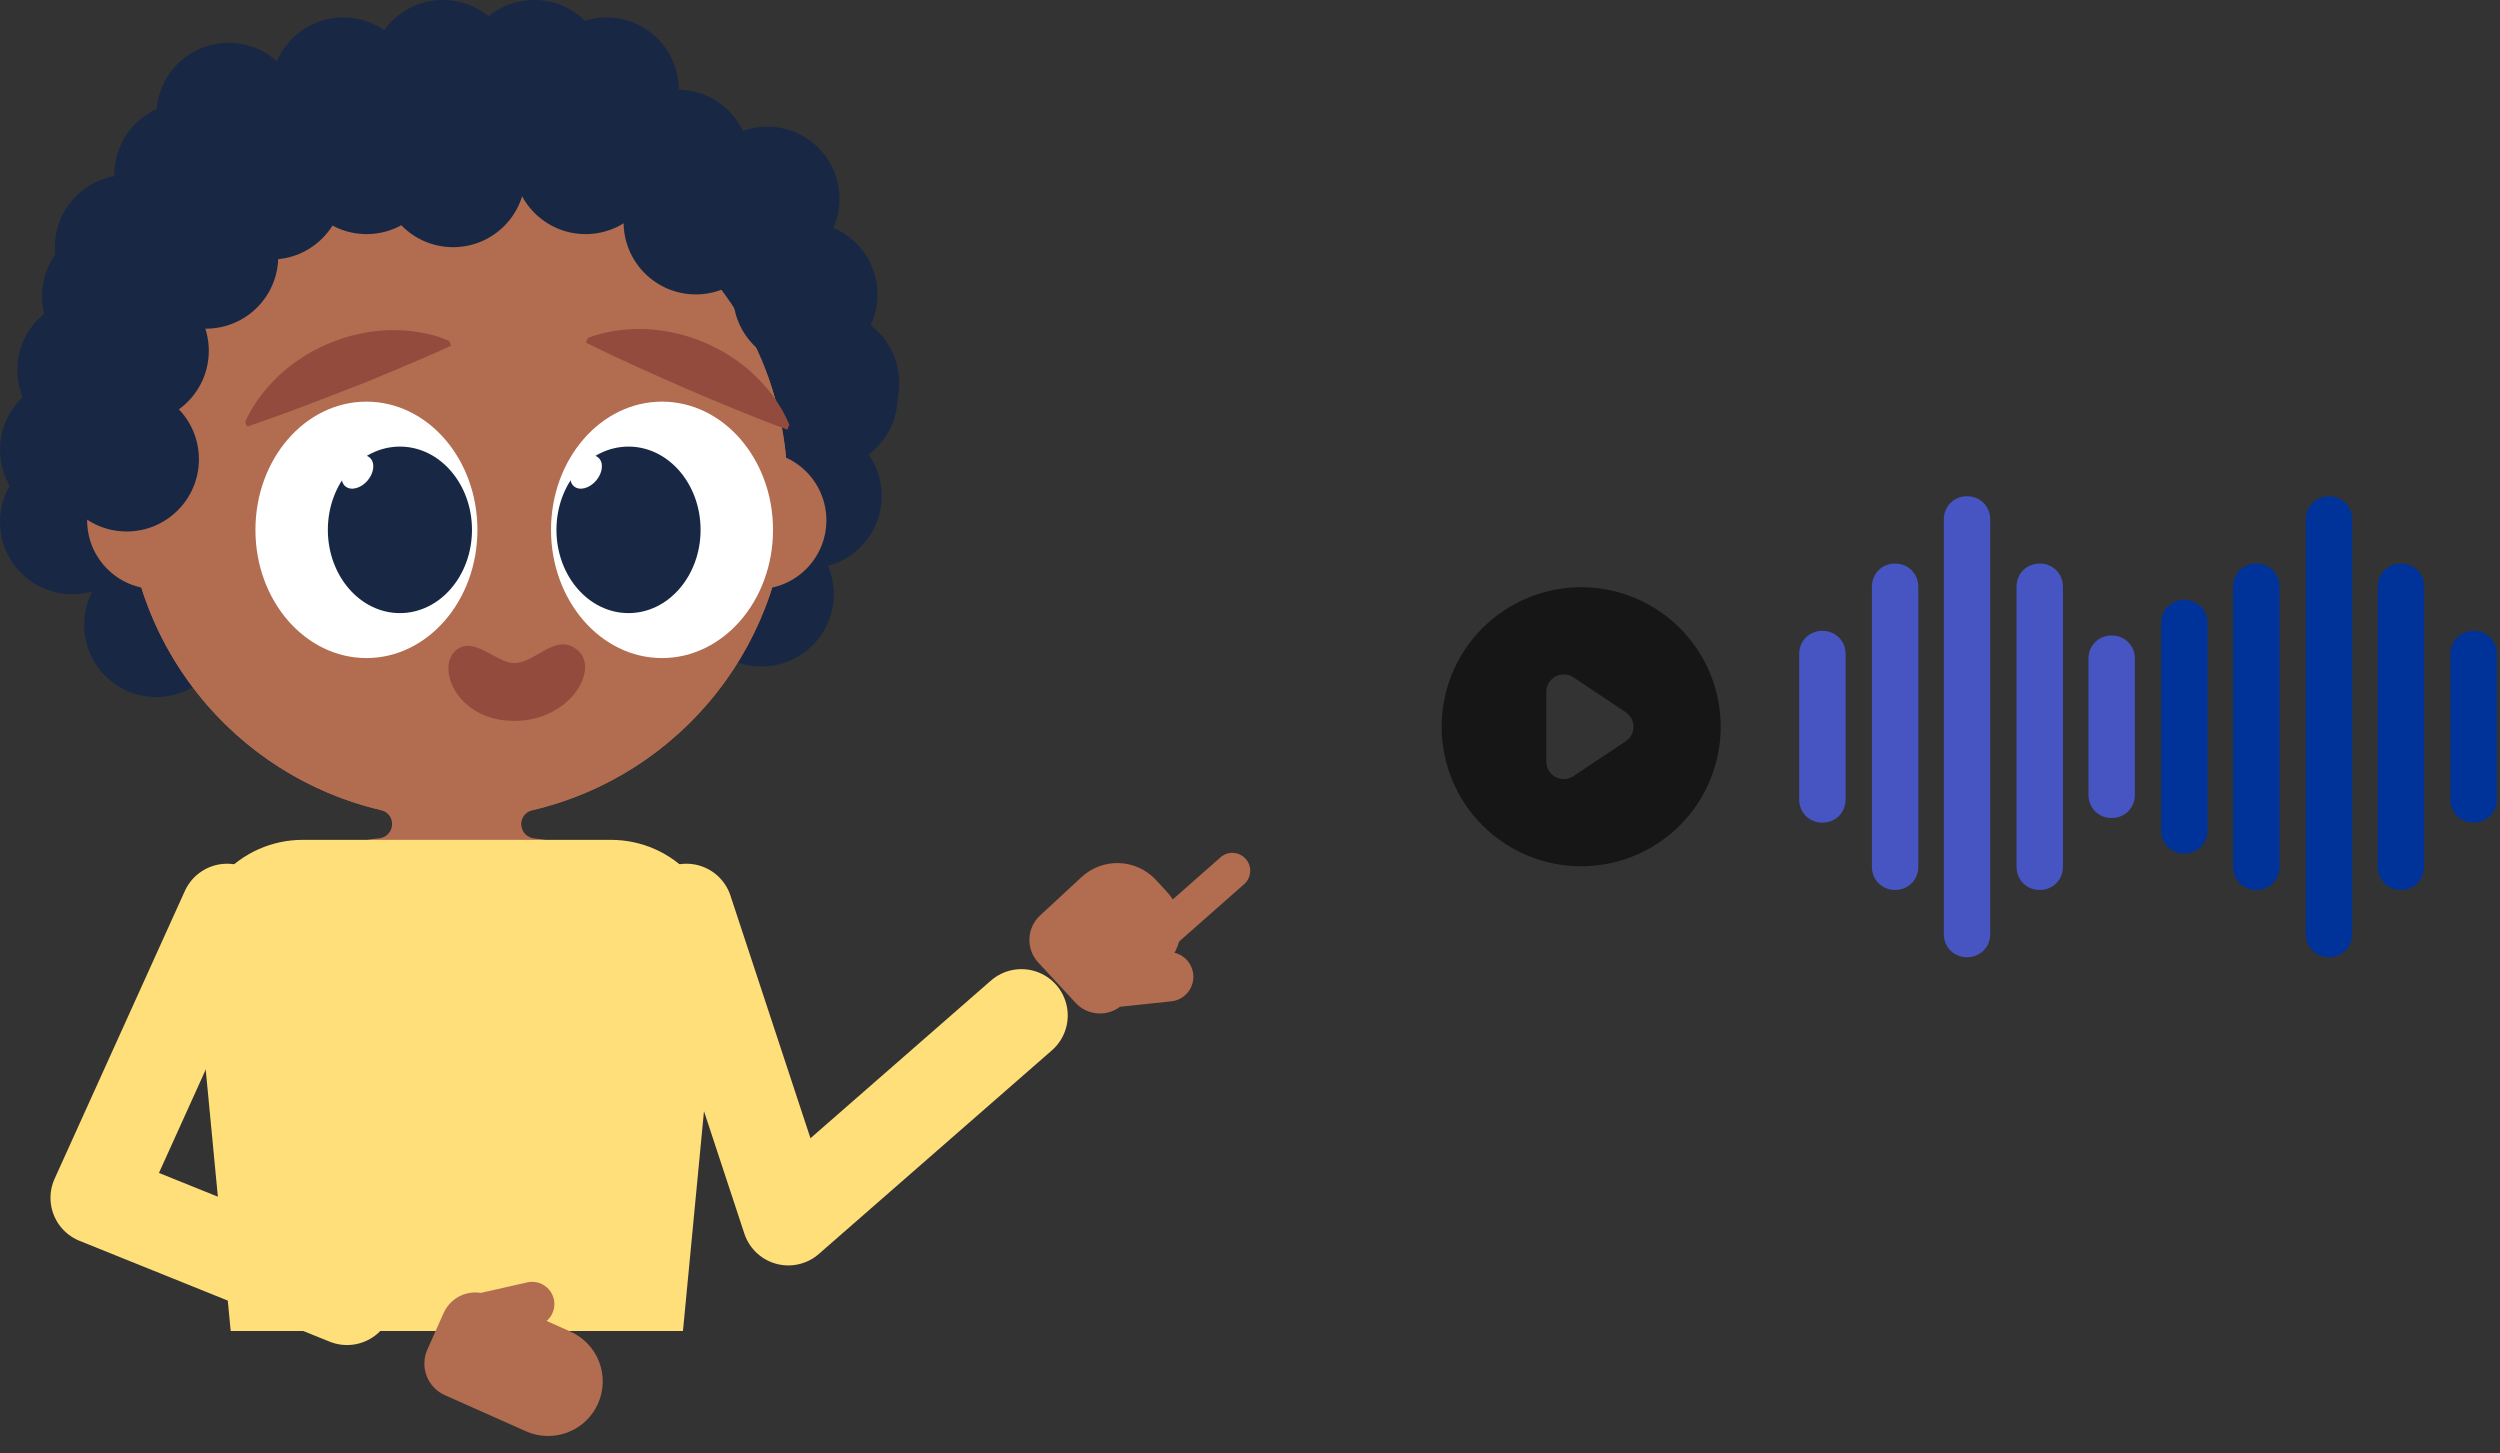 <svg width="344" height="200" viewBox="0 0 344 200" fill="none" xmlns="http://www.w3.org/2000/svg">
<rect x="0" y="0" width="344" height="200" fill="#333333" stroke="none"/>
<path fill-rule="evenodd" clip-rule="evenodd" d="M217.569 119.2C222.661 119.2 227.545 117.177 231.146 113.576C234.746 109.976 236.769 105.092 236.769 100C236.769 94.908 234.746 90.024 231.146 86.423C227.545 82.823 222.661 80.8 217.569 80.8C212.477 80.8 207.593 82.823 203.993 86.423C200.392 90.024 198.369 94.908 198.369 100C198.369 105.092 200.392 109.976 203.993 113.576C207.593 117.177 212.477 119.2 217.569 119.2ZM216.501 93.203C216.14 92.962 215.72 92.823 215.286 92.802C214.852 92.781 214.42 92.878 214.037 93.083C213.654 93.288 213.334 93.593 213.11 93.966C212.887 94.339 212.769 94.765 212.769 95.2V104.8C212.769 105.234 212.887 105.661 213.11 106.033C213.334 106.406 213.654 106.711 214.037 106.916C214.42 107.121 214.852 107.218 215.286 107.197C215.72 107.176 216.14 107.038 216.501 106.797L223.701 101.997C224.03 101.777 224.299 101.48 224.486 101.132C224.672 100.784 224.77 100.395 224.77 100C224.77 99.605 224.672 99.216 224.486 98.867C224.299 98.519 224.03 98.222 223.701 98.003L216.501 93.203Z" fill="#161616"/>
<g clip-path="url(#clip0)">
<path d="M290.566 112.559C288.756 112.559 287.373 111.175 287.373 109.366V90.634C287.373 88.825 288.757 87.441 290.566 87.441C292.375 87.441 293.759 88.825 293.759 90.634V109.366C293.759 111.175 292.375 112.559 290.566 112.559Z" fill="#4655C2"/>
<path d="M280.667 122.457C278.858 122.457 277.475 121.074 277.475 119.265V80.737C277.475 78.927 278.858 77.544 280.667 77.544C282.477 77.544 283.86 78.928 283.86 80.737V119.265C283.86 121.074 282.477 122.457 280.667 122.457Z" fill="#4655C2"/>
<path d="M270.664 131.716C268.854 131.716 267.471 130.333 267.471 128.524V71.477C267.471 69.668 268.854 68.284 270.664 68.284C272.473 68.284 273.856 69.668 273.856 71.477V128.524C273.857 130.333 272.473 131.716 270.664 131.716Z" fill="#4655C2"/>
<path d="M260.765 122.457C258.956 122.457 257.572 121.074 257.572 119.265V80.737C257.572 78.927 258.956 77.544 260.765 77.544C262.574 77.544 263.958 78.928 263.958 80.737V119.265C263.958 121.074 262.574 122.457 260.765 122.457Z" fill="#4655C2"/>
<path d="M250.761 113.198C248.952 113.198 247.568 111.814 247.568 110.005V89.996C247.568 88.187 248.952 86.804 250.761 86.804C252.57 86.804 253.954 88.187 253.954 89.996V110.005C253.954 111.814 252.571 113.198 250.761 113.198Z" fill="#4655C2"/>
<path d="M320.472 131.716C318.663 131.716 317.279 130.333 317.279 128.524V71.477C317.279 69.668 318.663 68.284 320.472 68.284C322.281 68.284 323.665 69.668 323.665 71.477V128.524C323.665 130.333 322.281 131.716 320.472 131.716Z" fill="#003399"/>
<path d="M310.468 122.457C308.659 122.457 307.275 121.074 307.275 119.265V80.737C307.275 78.927 308.659 77.544 310.468 77.544C312.277 77.544 313.661 78.928 313.661 80.737V119.265C313.661 121.074 312.278 122.457 310.468 122.457Z" fill="#003399"/>
<path d="M300.57 117.455C298.76 117.455 297.377 116.071 297.377 114.262V85.739C297.377 83.929 298.761 82.546 300.57 82.546C302.379 82.546 303.763 83.93 303.763 85.739V114.262C303.763 116.071 302.379 117.455 300.57 117.455Z" fill="#003399"/>
<path d="M330.371 122.457C328.561 122.457 327.178 121.074 327.178 119.265V80.737C327.178 78.927 328.561 77.544 330.371 77.544C332.18 77.544 333.563 78.928 333.563 80.737V119.265C333.564 121.074 332.18 122.457 330.371 122.457Z" fill="#003399"/>
<path d="M340.374 113.198C338.565 113.198 337.182 111.814 337.182 110.005V89.996C337.182 88.187 338.565 86.804 340.374 86.804C342.184 86.804 343.567 88.187 343.567 89.996V110.005C343.567 111.814 342.184 113.198 340.374 113.198Z" fill="#003399"/>
</g>
<path d="M160.576 122.72L159.057 121.079C157.753 119.67 155.943 118.836 154.025 118.762C152.106 118.688 150.237 119.378 148.828 120.682L143.112 125.971C142.222 126.796 141.695 127.94 141.648 129.153C141.601 130.366 142.037 131.548 142.862 132.439L147.997 137.988C148.821 138.879 149.965 139.405 151.178 139.452C152.391 139.499 153.573 139.063 154.464 138.238L160.179 132.949C161.588 131.646 162.422 129.835 162.496 127.917C162.571 125.999 161.88 124.13 160.576 122.72Z" fill="#B26C50"/>
<path d="M164.188 134.045C164.093 133.148 163.646 132.325 162.945 131.758C162.244 131.191 161.346 130.925 160.45 131.02L151.043 132.012C150.844 132.033 150.661 132.132 150.535 132.288C150.409 132.443 150.35 132.643 150.371 132.842L150.927 138.107C150.948 138.307 151.047 138.489 151.203 138.615C151.358 138.741 151.558 138.8 151.757 138.779L161.163 137.787C162.06 137.693 162.883 137.246 163.45 136.545C164.017 135.844 164.283 134.946 164.188 134.049L164.188 134.045Z" fill="#B26C50"/>
<path d="M157.898 130.107L169.568 119.814" stroke="#B26C50" stroke-width="4.923" stroke-linecap="round" stroke-linejoin="round"/>
<path d="M113.58 64.501C108.092 64.501 103.643 60.051 103.643 54.563C103.643 49.075 108.092 44.626 113.58 44.626C119.069 44.626 123.518 49.075 123.518 54.563C123.518 60.051 119.069 64.501 113.58 64.501Z" fill="#182844"/>
<path d="M113.795 62.602C108.307 62.602 103.858 58.153 103.858 52.665C103.858 47.177 108.307 42.727 113.795 42.727C119.283 42.727 123.732 47.177 123.732 52.665C123.732 58.153 119.283 62.602 113.795 62.602Z" fill="#182844"/>
<path d="M9.938 71.822C4.449 71.822 0 67.373 0 61.885C0 56.396 4.449 51.947 9.938 51.947C15.426 51.947 19.875 56.396 19.875 61.885C19.875 67.373 15.426 71.822 9.938 71.822Z" fill="#182844"/>
<path d="M9.938 81.763C4.449 81.763 0 77.314 0 71.826C0 66.338 4.449 61.889 9.938 61.889C15.426 61.889 19.875 66.338 19.875 71.826C19.875 77.314 15.426 81.763 9.938 81.763Z" fill="#182844"/>
<path d="M21.522 95.915C16.034 95.915 11.584 91.466 11.584 85.978C11.584 80.49 16.034 76.041 21.522 76.041C27.01 76.041 31.459 80.49 31.459 85.978C31.459 91.466 27.01 95.915 21.522 95.915Z" fill="#182844"/>
<path d="M104.793 91.702C99.305 91.702 94.856 87.253 94.856 81.764C94.856 76.276 99.305 71.827 104.793 71.827C110.281 71.827 114.73 76.276 114.73 81.764C114.73 87.253 110.281 91.702 104.793 91.702Z" fill="#182844"/>
<path d="M111.393 78.177C105.905 78.177 101.456 73.728 101.456 68.24C101.456 62.752 105.905 58.303 111.393 58.303C116.881 58.303 121.33 62.752 121.33 68.24C121.33 73.728 116.881 78.177 111.393 78.177Z" fill="#182844"/>
<path d="M9.936 62.727C9.936 91.883 33.574 95.915 62.73 95.915C91.885 95.915 115.52 91.883 115.52 62.727C115.396 48.807 109.78 35.499 99.893 25.699C90.006 15.899 76.649 10.4 62.728 10.4C48.807 10.4 35.449 15.899 25.562 25.699C15.675 35.499 10.059 48.807 9.936 62.727Z" fill="#182844"/>
<path d="M105.582 37.303C100.094 37.303 95.645 32.854 95.645 27.366C95.645 21.878 100.094 17.429 105.582 17.429C111.07 17.429 115.52 21.878 115.52 27.366C115.52 32.854 111.07 37.303 105.582 37.303Z" fill="#182844"/>
<path d="M93.246 32.214C87.758 32.214 83.309 27.765 83.309 22.277C83.309 16.789 87.758 12.34 93.246 12.34C98.734 12.34 103.184 16.789 103.184 22.277C103.184 27.765 98.734 32.214 93.246 32.214Z" fill="#182844"/>
<path d="M83.459 22.276C77.971 22.276 73.522 17.827 73.522 12.339C73.522 6.85 77.971 2.401 83.459 2.401C88.947 2.401 93.397 6.85 93.397 12.339C93.397 17.827 88.947 22.276 83.459 22.276Z" fill="#182844"/>
<path d="M73.524 19.875C68.035 19.875 63.586 15.425 63.586 9.937C63.586 4.449 68.035 0 73.524 0C79.012 0 83.461 4.449 83.461 9.937C83.461 15.425 79.012 19.875 73.524 19.875Z" fill="#182844"/>
<path d="M60.951 19.875C55.463 19.875 51.014 15.425 51.014 9.937C51.014 4.449 55.463 0 60.951 0C66.44 0 70.889 4.449 70.889 9.937C70.889 15.425 66.44 19.875 60.951 19.875Z" fill="#182844"/>
<path d="M47.239 22.276C41.75 22.276 37.301 17.827 37.301 12.339C37.301 6.85 41.75 2.401 47.239 2.401C52.727 2.401 57.176 6.85 57.176 12.339C57.176 17.827 52.727 22.276 47.239 22.276Z" fill="#182844"/>
<path d="M31.459 25.764C25.971 25.764 21.522 21.315 21.522 15.827C21.522 10.339 25.971 5.89 31.459 5.89C36.947 5.89 41.397 10.339 41.397 15.827C41.397 21.315 36.947 25.764 31.459 25.764Z" fill="#182844"/>
<path d="M25.658 34.012C20.17 34.012 15.721 29.563 15.721 24.075C15.721 18.587 20.17 14.138 25.658 14.138C31.147 14.138 35.596 18.587 35.596 24.075C35.596 29.563 31.147 34.012 25.658 34.012Z" fill="#182844"/>
<path d="M17.485 43.955C11.996 43.955 7.547 39.505 7.547 34.017C7.547 28.529 11.996 24.08 17.485 24.08C22.973 24.08 27.422 28.529 27.422 34.017C27.422 39.505 22.973 43.955 17.485 43.955Z" fill="#182844"/>
<path d="M15.723 50.685C10.235 50.685 5.786 46.236 5.786 40.748C5.786 35.26 10.235 30.811 15.723 30.811C21.211 30.811 25.66 35.26 25.66 40.748C25.66 46.236 21.211 50.685 15.723 50.685Z" fill="#182844"/>
<path d="M12.325 60.837C6.836 60.837 2.387 56.388 2.387 50.9C2.387 45.412 6.836 40.963 12.325 40.963C17.813 40.963 22.262 45.412 22.262 50.9C22.262 56.388 17.813 60.837 12.325 60.837Z" fill="#182844"/>
<path d="M104.238 81.063C99.007 81.063 94.767 76.823 94.767 71.592C94.767 66.361 99.007 62.121 104.238 62.121C109.469 62.121 113.709 66.361 113.709 71.592C113.709 76.823 109.469 81.063 104.238 81.063Z" fill="#B26C50"/>
<path d="M21.461 81.063C16.23 81.063 11.99 76.823 11.99 71.592C11.99 66.361 16.23 62.121 21.461 62.121C26.691 62.121 30.932 66.361 30.932 71.592C30.932 76.823 26.691 81.063 21.461 81.063Z" fill="#B26C50"/>
<path d="M62.852 112.669C37.722 112.669 17.35 92.297 17.35 67.167C17.35 42.037 37.722 21.665 62.852 21.665C87.982 21.665 108.354 42.037 108.354 67.167C108.354 92.297 87.982 112.669 62.852 112.669Z" fill="#B26C50"/>
<path d="M17.346 67.188C17.347 55.161 22.109 43.624 30.591 35.097C39.074 26.571 50.586 21.749 62.613 21.686C87.469 21.558 108.049 41.767 108.35 66.618C108.479 76.983 105.066 87.081 98.677 95.242C92.287 103.403 83.303 109.139 73.211 111.501C72.783 111.605 72.403 111.85 72.132 112.197C71.862 112.544 71.717 112.972 71.721 113.412C71.725 113.909 71.915 114.387 72.254 114.751C72.594 115.115 73.057 115.338 73.553 115.376C78.557 115.838 83.209 118.152 86.597 121.864C89.985 125.576 91.864 130.419 91.868 135.445C91.868 138.094 91.347 140.716 90.334 143.164C89.32 145.611 87.835 147.835 85.962 149.708C84.089 151.581 81.866 153.067 79.419 154.081C76.972 155.095 74.349 155.616 71.7 155.616H53.955C48.605 155.616 43.474 153.491 39.691 149.708C35.909 145.925 33.783 140.795 33.783 135.445C33.783 130.413 35.664 125.563 39.056 121.847C42.449 118.131 47.108 115.817 52.119 115.36C52.615 115.322 53.079 115.099 53.419 114.735C53.759 114.371 53.95 113.893 53.955 113.395C53.957 112.954 53.809 112.525 53.537 112.178C53.264 111.832 52.882 111.587 52.453 111.485C42.465 109.139 33.563 103.487 27.19 95.446C20.818 87.406 17.349 77.448 17.346 67.188Z" fill="#B26C50"/>
<path d="M70.751 91.235C68.238 91.235 65.002 87.211 62.551 89.662C60.1 92.114 62.989 99.195 70.751 99.195C78.513 99.195 82.537 92.023 79.487 89.473C76.438 86.922 73.788 91.235 70.751 91.235Z" fill="#934B3E"/>
<path d="M91.094 90.549C82.659 90.549 75.821 82.651 75.821 72.908C75.821 63.164 82.659 55.266 91.094 55.266C99.529 55.266 106.367 63.164 106.367 72.908C106.367 82.651 99.529 90.549 91.094 90.549Z" fill="white"/>
<path d="M86.484 84.364C81.007 84.364 76.567 79.235 76.567 72.908C76.567 66.581 81.007 61.452 86.484 61.452C91.961 61.452 96.4 66.581 96.4 72.908C96.4 79.235 91.961 84.364 86.484 84.364Z" fill="#182844"/>
<path d="M78.977 66.918C78.205 66.268 78.325 64.853 79.247 63.758C80.168 62.662 81.541 62.301 82.314 62.951C83.087 63.601 82.966 65.016 82.045 66.111C81.123 67.207 79.75 67.568 78.977 66.918Z" fill="white"/>
<path d="M50.42 90.549C41.985 90.549 35.147 82.651 35.147 72.908C35.147 63.164 41.985 55.266 50.42 55.266C58.855 55.266 65.693 63.164 65.693 72.908C65.693 82.651 58.855 90.549 50.42 90.549Z" fill="white"/>
<path d="M55.029 84.364C49.552 84.364 45.112 79.235 45.112 72.908C45.112 66.581 49.552 61.452 55.029 61.452C60.505 61.452 64.945 66.581 64.945 72.908C64.945 79.235 60.505 84.364 55.029 84.364Z" fill="#182844"/>
<path d="M47.52 66.918C46.748 66.268 46.868 64.853 47.79 63.758C48.711 62.662 50.084 62.301 50.857 62.951C51.63 63.601 51.509 65.016 50.588 66.111C49.666 67.207 48.293 67.567 47.52 66.918Z" fill="white"/>
<path d="M61.818 46.922C61.06 46.58 60.275 46.303 59.47 46.096C58.741 45.909 58.002 45.758 57.258 45.647C56.899 45.593 56.548 45.56 56.193 45.519C55.838 45.477 55.5 45.473 55.149 45.449C54.473 45.411 53.795 45.411 53.119 45.449C50.553 45.577 48.026 46.135 45.645 47.099C43.256 48.045 41.039 49.378 39.084 51.044C38.566 51.484 38.073 51.951 37.606 52.444C37.127 52.934 36.661 53.471 36.207 54.032C35.738 54.619 35.303 55.232 34.903 55.869C34.456 56.565 34.068 57.298 33.743 58.06L33.995 58.696C35.192 58.303 36.376 57.87 37.565 57.458L41.11 56.153C43.47 55.279 45.806 54.346 48.158 53.446C50.511 52.547 52.83 51.569 55.149 50.59L58.624 49.113C59.771 48.597 60.931 48.102 62.07 47.566L61.818 46.922ZM108.611 58.481C108.311 57.708 107.946 56.961 107.522 56.248C107.142 55.6 106.729 54.972 106.284 54.367C106.065 54.078 105.838 53.805 105.619 53.541C105.401 53.277 105.161 53.017 104.93 52.753C104.48 52.245 104.002 51.763 103.498 51.309C101.596 49.584 99.418 48.189 97.056 47.182C94.699 46.16 92.189 45.536 89.628 45.333C88.952 45.276 88.272 45.257 87.594 45.275C86.904 45.275 86.199 45.333 85.481 45.407C84.735 45.495 83.993 45.621 83.261 45.787C82.451 45.964 81.657 46.206 80.888 46.513L80.62 47.141C81.742 47.71 82.885 48.242 84.016 48.791L87.445 50.376C89.731 51.428 92.046 52.439 94.345 53.446C96.644 54.453 98.975 55.423 101.307 56.372L104.811 57.783C105.987 58.229 107.155 58.7 108.339 59.125L108.611 58.481Z" fill="#934B3E"/>
<path d="M95.744 40.511C90.256 40.511 85.807 36.062 85.807 30.574C85.807 25.086 90.256 20.637 95.744 20.637C101.233 20.637 105.682 25.086 105.682 30.574C105.682 36.062 101.233 40.511 95.744 40.511Z" fill="#182844"/>
<path d="M80.58 32.214C75.092 32.214 70.643 27.765 70.643 22.277C70.643 16.789 75.092 12.34 80.58 12.34C86.069 12.34 90.518 16.789 90.518 22.277C90.518 27.765 86.069 32.214 80.58 32.214Z" fill="#182844"/>
<path d="M62.35 34.012C56.862 34.012 52.413 29.563 52.413 24.075C52.413 18.587 56.862 14.138 62.35 14.138C67.838 14.138 72.287 18.587 72.287 24.075C72.287 29.563 67.838 34.012 62.35 34.012Z" fill="#182844"/>
<path d="M50.444 32.214C44.955 32.214 40.506 27.765 40.506 22.277C40.506 16.789 44.955 12.34 50.444 12.34C55.932 12.34 60.381 16.789 60.381 22.277C60.381 27.765 55.932 32.214 50.444 32.214Z" fill="#182844"/>
<path d="M37.326 35.706C31.838 35.706 27.389 31.256 27.389 25.768C27.389 20.28 31.838 15.831 37.326 15.831C42.815 15.831 47.264 20.28 47.264 25.768C47.264 31.256 42.815 35.706 37.326 35.706Z" fill="#182844"/>
<path d="M28.348 45.224C22.86 45.224 18.411 40.775 18.411 35.287C18.411 29.799 22.86 25.35 28.348 25.35C33.836 25.35 38.285 29.799 38.285 35.287C38.285 40.775 33.836 45.224 28.348 45.224Z" fill="#182844"/>
<path d="M18.793 58.209C13.305 58.209 8.856 53.76 8.856 48.271C8.856 42.783 13.305 38.334 18.793 38.334C24.281 38.334 28.73 42.783 28.73 48.271C28.73 53.76 24.281 58.209 18.793 58.209Z" fill="#182844"/>
<path d="M17.434 73.131C11.946 73.131 7.497 68.682 7.497 63.194C7.497 57.706 11.946 53.257 17.434 53.257C22.922 53.257 27.371 57.706 27.371 63.194C27.371 68.682 22.922 73.131 17.434 73.131Z" fill="#182844"/>
<path d="M110.801 50.454C105.313 50.454 100.864 46.005 100.864 40.516C100.864 35.028 105.313 30.579 110.801 30.579C116.289 30.579 120.738 35.028 120.738 40.516C120.738 46.005 116.289 50.454 110.801 50.454Z" fill="#182844"/>
<path d="M31.245 125.224L13.322 164.824L47.752 178.702" stroke="#FFDF7A" stroke-width="12.75" stroke-linecap="round" stroke-linejoin="round"/>
<path d="M94.453 125.224L108.476 167.746L140.545 139.729" stroke="#FFDF7A" stroke-width="12.75" stroke-linecap="round" stroke-linejoin="round"/>
<path d="M41.627 115.565H84.092C86.162 115.565 88.209 115.998 90.102 116.835C91.995 117.672 93.693 118.896 95.085 120.428C96.478 121.959 97.535 123.765 98.189 125.729C98.843 127.693 99.079 129.772 98.882 131.833L93.975 183.15H31.744L26.841 131.85C26.642 129.788 26.876 127.707 27.529 125.742C28.181 123.776 29.237 121.968 30.63 120.435C32.022 118.901 33.72 117.676 35.614 116.837C37.508 115.999 39.556 115.566 41.627 115.565Z" fill="#FFDF7A"/>
<path d="M61.05 180.656L58.801 185.704C58.548 186.274 58.41 186.888 58.394 187.512C58.378 188.135 58.485 188.756 58.709 189.338C58.933 189.92 59.269 190.453 59.699 190.905C60.128 191.357 60.643 191.72 61.213 191.974L72.371 196.944C74.191 197.754 76.258 197.809 78.118 197.095C79.978 196.382 81.478 194.959 82.288 193.139C83.099 191.319 83.153 189.252 82.44 187.393C81.726 185.533 80.303 184.033 78.483 183.222L67.325 178.252C66.174 177.739 64.867 177.705 63.691 178.156C62.515 178.607 61.566 179.507 61.053 180.658L61.05 180.656Z" fill="#B26C50"/>
<path d="M63.762 179.143L64.812 183.783C64.831 183.87 64.868 183.952 64.919 184.025C64.971 184.097 65.035 184.159 65.111 184.206C65.186 184.254 65.27 184.286 65.357 184.301C65.445 184.316 65.534 184.314 65.621 184.294L73.901 182.421C74.692 182.242 75.379 181.756 75.812 181.07C76.245 180.384 76.387 179.554 76.208 178.763C76.029 177.972 75.543 177.285 74.858 176.852C74.172 176.419 73.342 176.277 72.551 176.456L64.271 178.329C64.184 178.349 64.102 178.386 64.029 178.437C63.957 178.489 63.895 178.554 63.847 178.63C63.8 178.705 63.768 178.79 63.753 178.878C63.739 178.966 63.741 179.056 63.762 179.143Z" fill="#B26C50"/>
<defs>
<clipPath id="clip0">
<rect width="96" height="96" fill="white" transform="translate(247.568 52)"/>
</clipPath>
</defs>
</svg>
